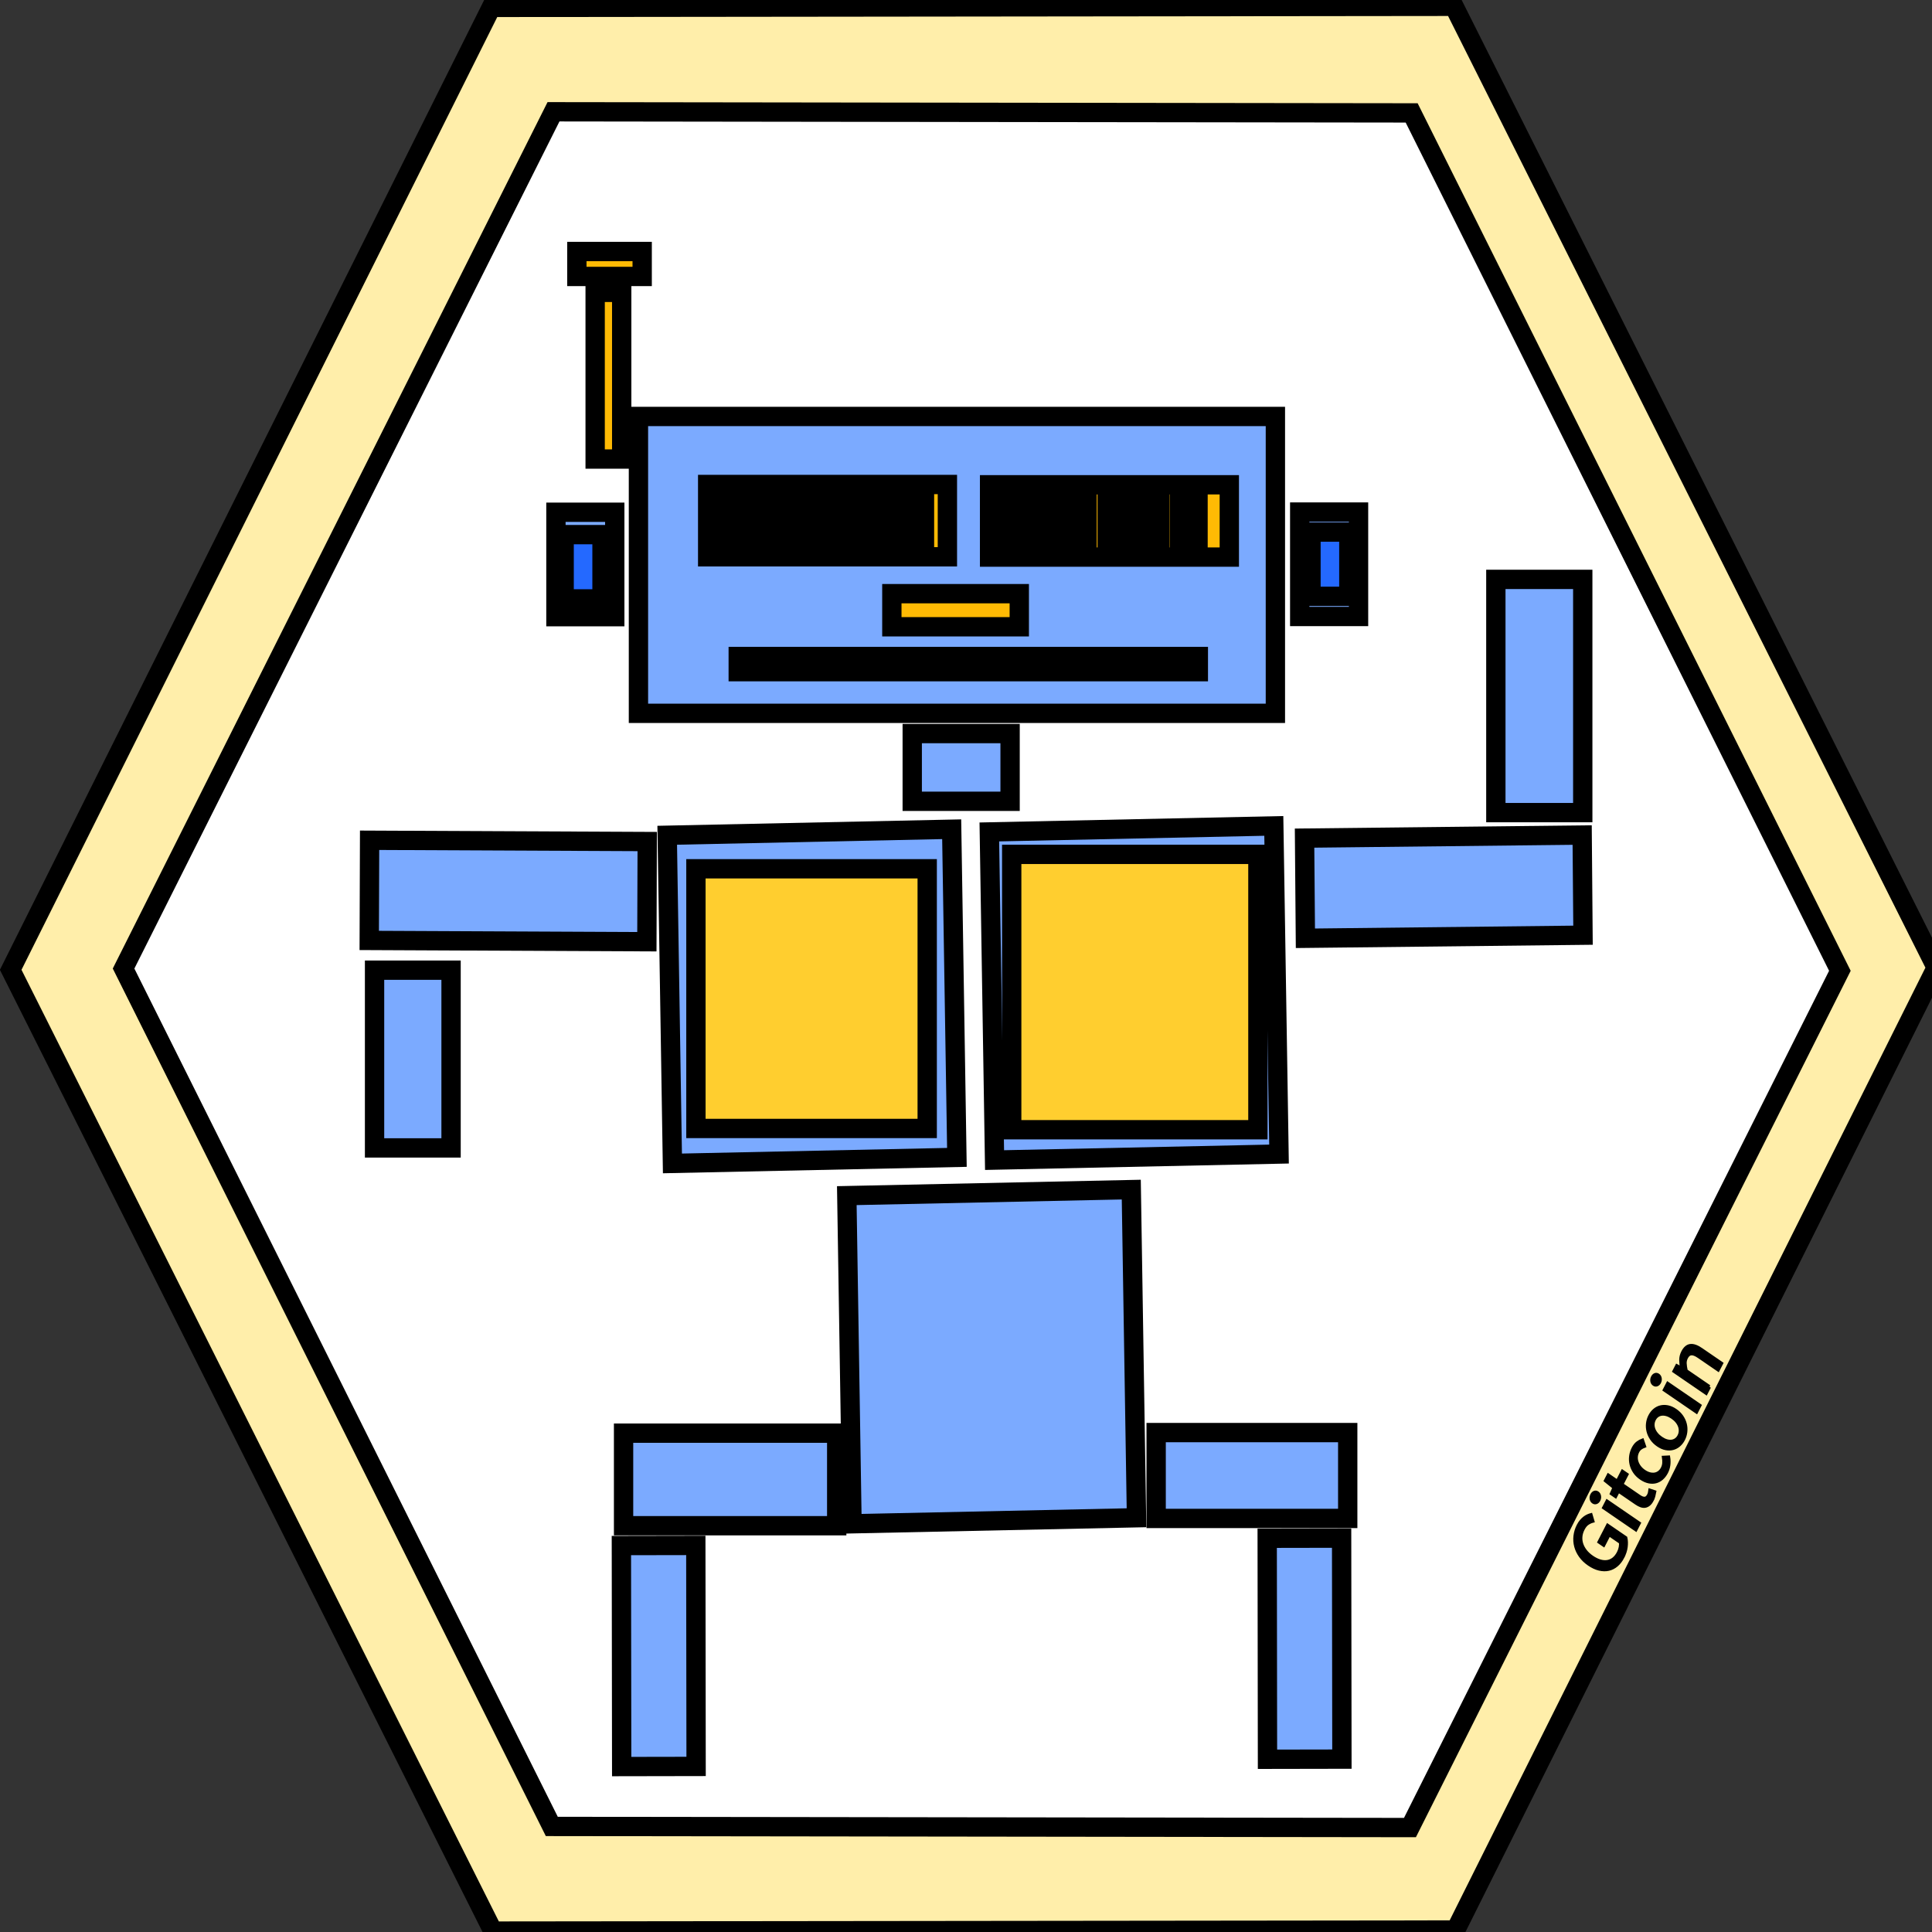 <svg width="100" height="100" xmlns="http://www.w3.org/2000/svg" xmlns:undefined="https://sketch.io/dtd/" version="1.1">

 <rect width="100%" height="100%" fill="#333333" stroke="none"/>

 <g>
  <title>Layer 1</title>
  <g stroke="null" id="svg_44">
   <path stroke="null" id="svg_1" fill="#ffeeaa" d="m0.554,50.197l24.874,-49.814l49.832,-0.056l24.958,49.758l-24.874,49.812l-49.832,0.056l-24.958,-49.756z" />
   <path stroke="null" id="svg_2" fill="#ffffff" d="m28.649,5.786l44.418,0.058l22.165,44.404l-22.253,44.346l-44.418,-0.058l-22.165,-44.404l22.253,-44.346z" />
   <g stroke="null" id="svg_3" transform="matrix(0.085 -0.165 0.143 0.098 755.07 597.718)" >
    <g stroke="null" id="svg_4" >
     <g stroke="null" id="svg_5" >
      <path stroke="null" id="svg_6" fill="#000000"  d="m256.413,-4845.203l0,0q-1.552,0 -2.853,-0.549q-1.301,-0.549 -2.232,-1.588q-0.931,-1.039 -1.456,-2.555q-0.525,-1.516 -0.525,-3.426l0,0q0,-1.886 0.537,-3.39q0.537,-1.504 1.492,-2.555q0.955,-1.05 2.28,-1.612q1.325,-0.561 2.877,-0.561l0,0q0.812,0 1.492,0.167q0.68,0.167 1.242,0.442q0.561,0.275 1.003,0.621q0.442,0.346 0.776,0.704l0,0l-1.098,1.289q-0.597,-0.621 -1.385,-1.051q-0.788,-0.43 -1.982,-0.43l0,0q-1.194,0 -2.149,0.442q-0.955,0.442 -1.623,1.265q-0.668,0.824 -1.039,1.994q-0.37,1.17 -0.37,2.626l0,0q0,1.48 0.346,2.662q0.346,1.182 1.003,2.017q0.657,0.836 1.623,1.289q0.967,0.454 2.232,0.454l0,0q0.836,0 1.588,-0.251q0.752,-0.251 1.23,-0.68l0,0l0,-4.083l-3.319,0l0,-1.647l5.133,0l0,6.59q-0.764,0.788 -2.005,1.301q-1.242,0.513 -2.817,0.513zl0,0zm10.338,-0.286l-1.958,0l0,-11.603l1.958,0l0,11.603zl0,0zm-0.955,-13.991l0,0q-0.573,0 -0.967,-0.358q-0.394,-0.358 -0.394,-0.907l0,0q0,-0.573 0.394,-0.919q0.394,-0.346 0.967,-0.346l0,0q0.573,0 0.967,0.346q0.394,0.346 0.394,0.919l0,0q0,0.549 -0.394,0.907q-0.394,0.358 -0.967,0.358zl0,0zm8.523,14.277l0,0q-0.931,0 -1.564,-0.286q-0.633,-0.286 -1.027,-0.788q-0.394,-0.501 -0.561,-1.218q-0.167,-0.716 -0.167,-1.576l0,0l0,-6.422l-1.719,0l0,-1.48l1.815,-0.119l0.239,-3.247l1.647,0l0,3.247l3.128,0l0,1.6l-3.128,0l0,6.446q0,1.074 0.394,1.659q0.394,0.585 1.397,0.585l0,0q0.31,0 0.668,-0.096q0.358,-0.095 0.645,-0.215l0,0l0.382,1.48q-0.477,0.167 -1.039,0.298q-0.561,0.131 -1.11,0.131zl0,0zm8.667,0l0,0q-1.146,0 -2.149,-0.406q-1.003,-0.406 -1.731,-1.182q-0.728,-0.776 -1.146,-1.91q-0.418,-1.134 -0.418,-2.567l0,0q0,-1.456 0.454,-2.59q0.454,-1.134 1.218,-1.922q0.764,-0.788 1.779,-1.194q1.015,-0.406 2.137,-0.406l0,0q1.146,0 1.958,0.406q0.812,0.406 1.433,0.955l0,0l-1.003,1.289q-0.501,-0.454 -1.062,-0.74q-0.561,-0.286 -1.253,-0.286l0,0q-0.788,0 -1.456,0.322q-0.668,0.322 -1.146,0.919q-0.477,0.597 -0.752,1.421q-0.275,0.824 -0.275,1.826l0,0q0,1.003 0.263,1.815q0.263,0.812 0.728,1.397q0.466,0.585 1.134,0.907q0.668,0.322 1.456,0.322l0,0q0.812,0 1.492,-0.346q0.68,-0.346 1.23,-0.824l0,0l0.86,1.313q-0.788,0.692 -1.743,1.086q-0.955,0.394 -2.006,0.394zl0,0zm10.314,0l0,0q-1.074,0 -2.041,-0.406q-0.967,-0.406 -1.707,-1.182q-0.74,-0.776 -1.182,-1.91q-0.442,-1.134 -0.442,-2.567l0,0q0,-1.456 0.442,-2.59q0.442,-1.134 1.182,-1.922q0.74,-0.788 1.707,-1.194q0.967,-0.406 2.041,-0.406l0,0q1.074,0 2.041,0.406q0.967,0.406 1.707,1.194q0.74,0.788 1.182,1.922q0.442,1.134 0.442,2.59l0,0q0,1.433 -0.442,2.567q-0.442,1.134 -1.182,1.91q-0.74,0.776 -1.707,1.182q-0.967,0.406 -2.041,0.406zl0,0zm0,-1.623l0,0q0.74,0 1.361,-0.322q0.621,-0.322 1.062,-0.907q0.442,-0.585 0.68,-1.397q0.239,-0.812 0.239,-1.815l0,0q0,-1.003 -0.239,-1.826q-0.239,-0.824 -0.68,-1.421q-0.442,-0.597 -1.062,-0.919q-0.621,-0.322 -1.361,-0.322l0,0q-0.74,0 -1.361,0.322q-0.621,0.322 -1.062,0.919q-0.442,0.597 -0.68,1.421q-0.239,0.824 -0.239,1.826l0,0q0,1.003 0.239,1.815q0.239,0.812 0.68,1.397q0.442,0.585 1.062,0.907q0.621,0.322 1.361,0.322zl0,0zm10.386,1.337l-1.958,0l0,-11.603l1.958,0l0,11.603zl0,0zm-0.955,-13.991l0,0q-0.573,0 -0.967,-0.358q-0.394,-0.358 -0.394,-0.907l0,0q0,-0.573 0.394,-0.919q0.394,-0.346 0.967,-0.346l0,0q0.573,0 0.967,0.346q0.394,0.346 0.394,0.919l0,0q0,0.549 -0.394,0.907q-0.394,0.358 -0.967,0.358zl0,0zm6.828,13.991l-1.958,0l0,-11.603l1.623,0l0.167,1.671l0.072,0q0.836,-0.836 1.755,-1.397q0.919,-0.561 2.137,-0.561l0,0q1.838,0 2.686,1.146q0.848,1.146 0.848,3.39l0,0l0,7.354l-1.958,0l0,-7.091q0,-1.647 -0.525,-2.376q-0.525,-0.728 -1.671,-0.728l0,0q-0.907,0 -1.6,0.454q-0.692,0.454 -1.576,1.337l0,0l0,8.404z"/>
     </g>
    </g>
   </g>
   <path stroke="null" id="svg_7" fill="#7baaff" d="m34.535,43.233l14.724,-0.312l0.27,16.985l-14.724,0.312l-0.27,-16.985z" />
   <path stroke="null" id="svg_8" fill="#7baaff" d="m67.524,43.381l14.369,-0.159l0.043,5.184l-14.369,0.159l-0.043,-5.184z" />
   <path stroke="null" id="svg_9" fill="#7baaff" d="m19.13,43.492l14.37,0.066l-0.018,5.185l-14.37,-0.066l0.018,-5.185z" />
   <path stroke="null" id="svg_10" fill="#7baaff" d="m32.276,74.18l11.032,0l0,4.791l-11.032,0l0,-4.791z" />
   <path stroke="null" id="svg_11" fill="#7baaff" d="m59.842,74.15l9.916,0l0,4.444l-9.916,0l0,-4.444z" />
   <path stroke="null" id="svg_12" fill="#7baaff" d="m51.208,43.061l14.724,-0.312l0.27,16.985l-14.724,0.312l-0.27,-16.985z" />
   <path stroke="null" id="svg_13" fill="#7baaff" d="m43.831,61.886l14.724,-0.312l0.27,16.985l-14.724,0.312l-0.27,-16.985z" />
   <path stroke="null" id="svg_14" fill="#7baaff" d="m69.442,79.613l0.015,11.439l-3.852,0.007l-0.015,-11.439l3.852,-0.007z" />
   <path stroke="null" id="svg_15" fill="#7baaff" d="m36.015,79.991l0.015,11.439l-3.852,0.007l-0.015,-11.439l3.852,-0.007z" />
   <path stroke="null" id="svg_16" fill="#7baaff" d="m47.217,37.969l5.065,0l0,3.506l-5.065,0l0,-3.506z" />
   <path stroke="null" id="svg_17" fill="#7baaff" d="m33.046,21.556l32.968,0l0,15.366l-32.968,0l0,-15.366z" />
   <path stroke="null" id="svg_18" fill="#7baaff" d="m19.387,50.216l3.96,0l0,9.2l-3.96,0l0,-9.2z" />
   <path stroke="null" id="svg_19" fill="#7baaff" d="m77.425,29.989l4.498,0l0,12.072l-4.498,0l0,-12.072z" />
   <path stroke="null" id="svg_20" fill="#7baaff" d="m28.775,26.514l3.045,0l0,5.405l-3.045,0l0,-5.405z" />
   <path stroke="null" id="svg_21" fill="#7baaff" d="m67.273,26.504l3.045,0l0,5.405l-3.045,0l0,-5.405z" />
   <path stroke="null" id="svg_22" fill="#ffba04" d="m36.629,25.077l12.408,0l0,3.743l-12.408,0l0,-3.743z" />
   <path stroke="null" id="svg_23" fill="#ffba04" d="m51.221,25.092l12.408,0l0,3.743l-12.408,0l0,-3.743z" />
   <path stroke="null" id="svg_24" fill="#ffba04" d="m46.162,30.728l6.596,0l0,1.714l-6.596,0l0,-1.714z" />
   <path stroke="null" id="svg_25" fill="#ffba04" d="m30.805,15.132l1.374,0l0,8.628l-1.374,0l0,-8.628z" />
   <path stroke="null" id="svg_26" fill="#ffba04" d="m29.858,13.017l3.381,0l0,1.292l-3.381,0l0,-1.292z" />
   <path stroke="null" id="svg_27" fill="#2469ff" d="m37.549,25.614l0.962,0l0,2.754l-0.962,0l0,-2.754z" />
   <path stroke="null" id="svg_28" fill="#2469ff" d="m39.239,25.598l0.962,0l0,2.754l-0.962,0l0,-2.754z" />
   <path stroke="null" id="svg_29" fill="#2469ff" d="m41.106,25.602l0.962,0l0,2.754l-0.962,0l0,-2.754z" />
   <path stroke="null" id="svg_30" fill="#2469ff" d="m43.045,25.615l0.962,0l0,2.754l-0.962,0l0,-2.754z" />
   <path stroke="null" id="svg_31" fill="#2469ff" d="m44.941,25.613l0.962,0l0,2.754l-0.962,0l0,-2.754z" />
   <path stroke="null" id="svg_32" fill="#2469ff" d="m46.889,25.624l0.962,0l0,2.754l-0.962,0l0,-2.754z" />
   <path stroke="null" id="svg_33" fill="#2469ff" d="m51.816,25.577l0.962,0l0,2.754l-0.962,0l0,-2.754z" />
   <path stroke="null" id="svg_34" fill="#2469ff" d="m53.497,25.56l0.962,0l0,2.754l-0.962,0l0,-2.754z" />
   <path stroke="null" id="svg_35" fill="#2469ff" d="m55.305,25.587l0.962,0l0,2.754l-0.962,0l0,-2.754z" />
   <path stroke="null" id="svg_36" fill="#2469ff" d="m57.309,25.639l0.962,0l0,2.754l-0.962,0l0,-2.754z" />
   <path stroke="null" id="svg_37" fill="#2469ff" d="m59.077,25.621l0.962,0l0,2.754l-0.962,0l0,-2.754z" />
   <path stroke="null" id="svg_38" fill="#2469ff" d="m61.048,25.644l0.962,0l0,2.754l-0.962,0l0,-2.754z" />
   <path stroke="null" id="svg_39" fill="#2469ff" d="m29.2,27.672l1.96,0l0,3.327l-1.96,0l0,-3.327z" />
   <path stroke="null" id="svg_40" fill="#2469ff" d="m67.856,27.539l1.96,0l0,3.327l-1.96,0l0,-3.327z" />
   <path stroke="null" id="svg_41" fill="#ffce2f" d="m38.211,33.981l23.815,0l0,0.785l-23.815,0l0,-0.785z" />
   <path stroke="null" id="svg_42" fill="#ffce2f" d="m36.021,44.968l11.971,0l0,13.441l-11.971,0l0,-13.441z" />
   <path stroke="null" id="svg_43" fill="#ffce2f" d="m52.366,44.222l12.743,0l0,14.253l-12.743,0l0,-14.253z" />
  </g>
 </g>
</svg>